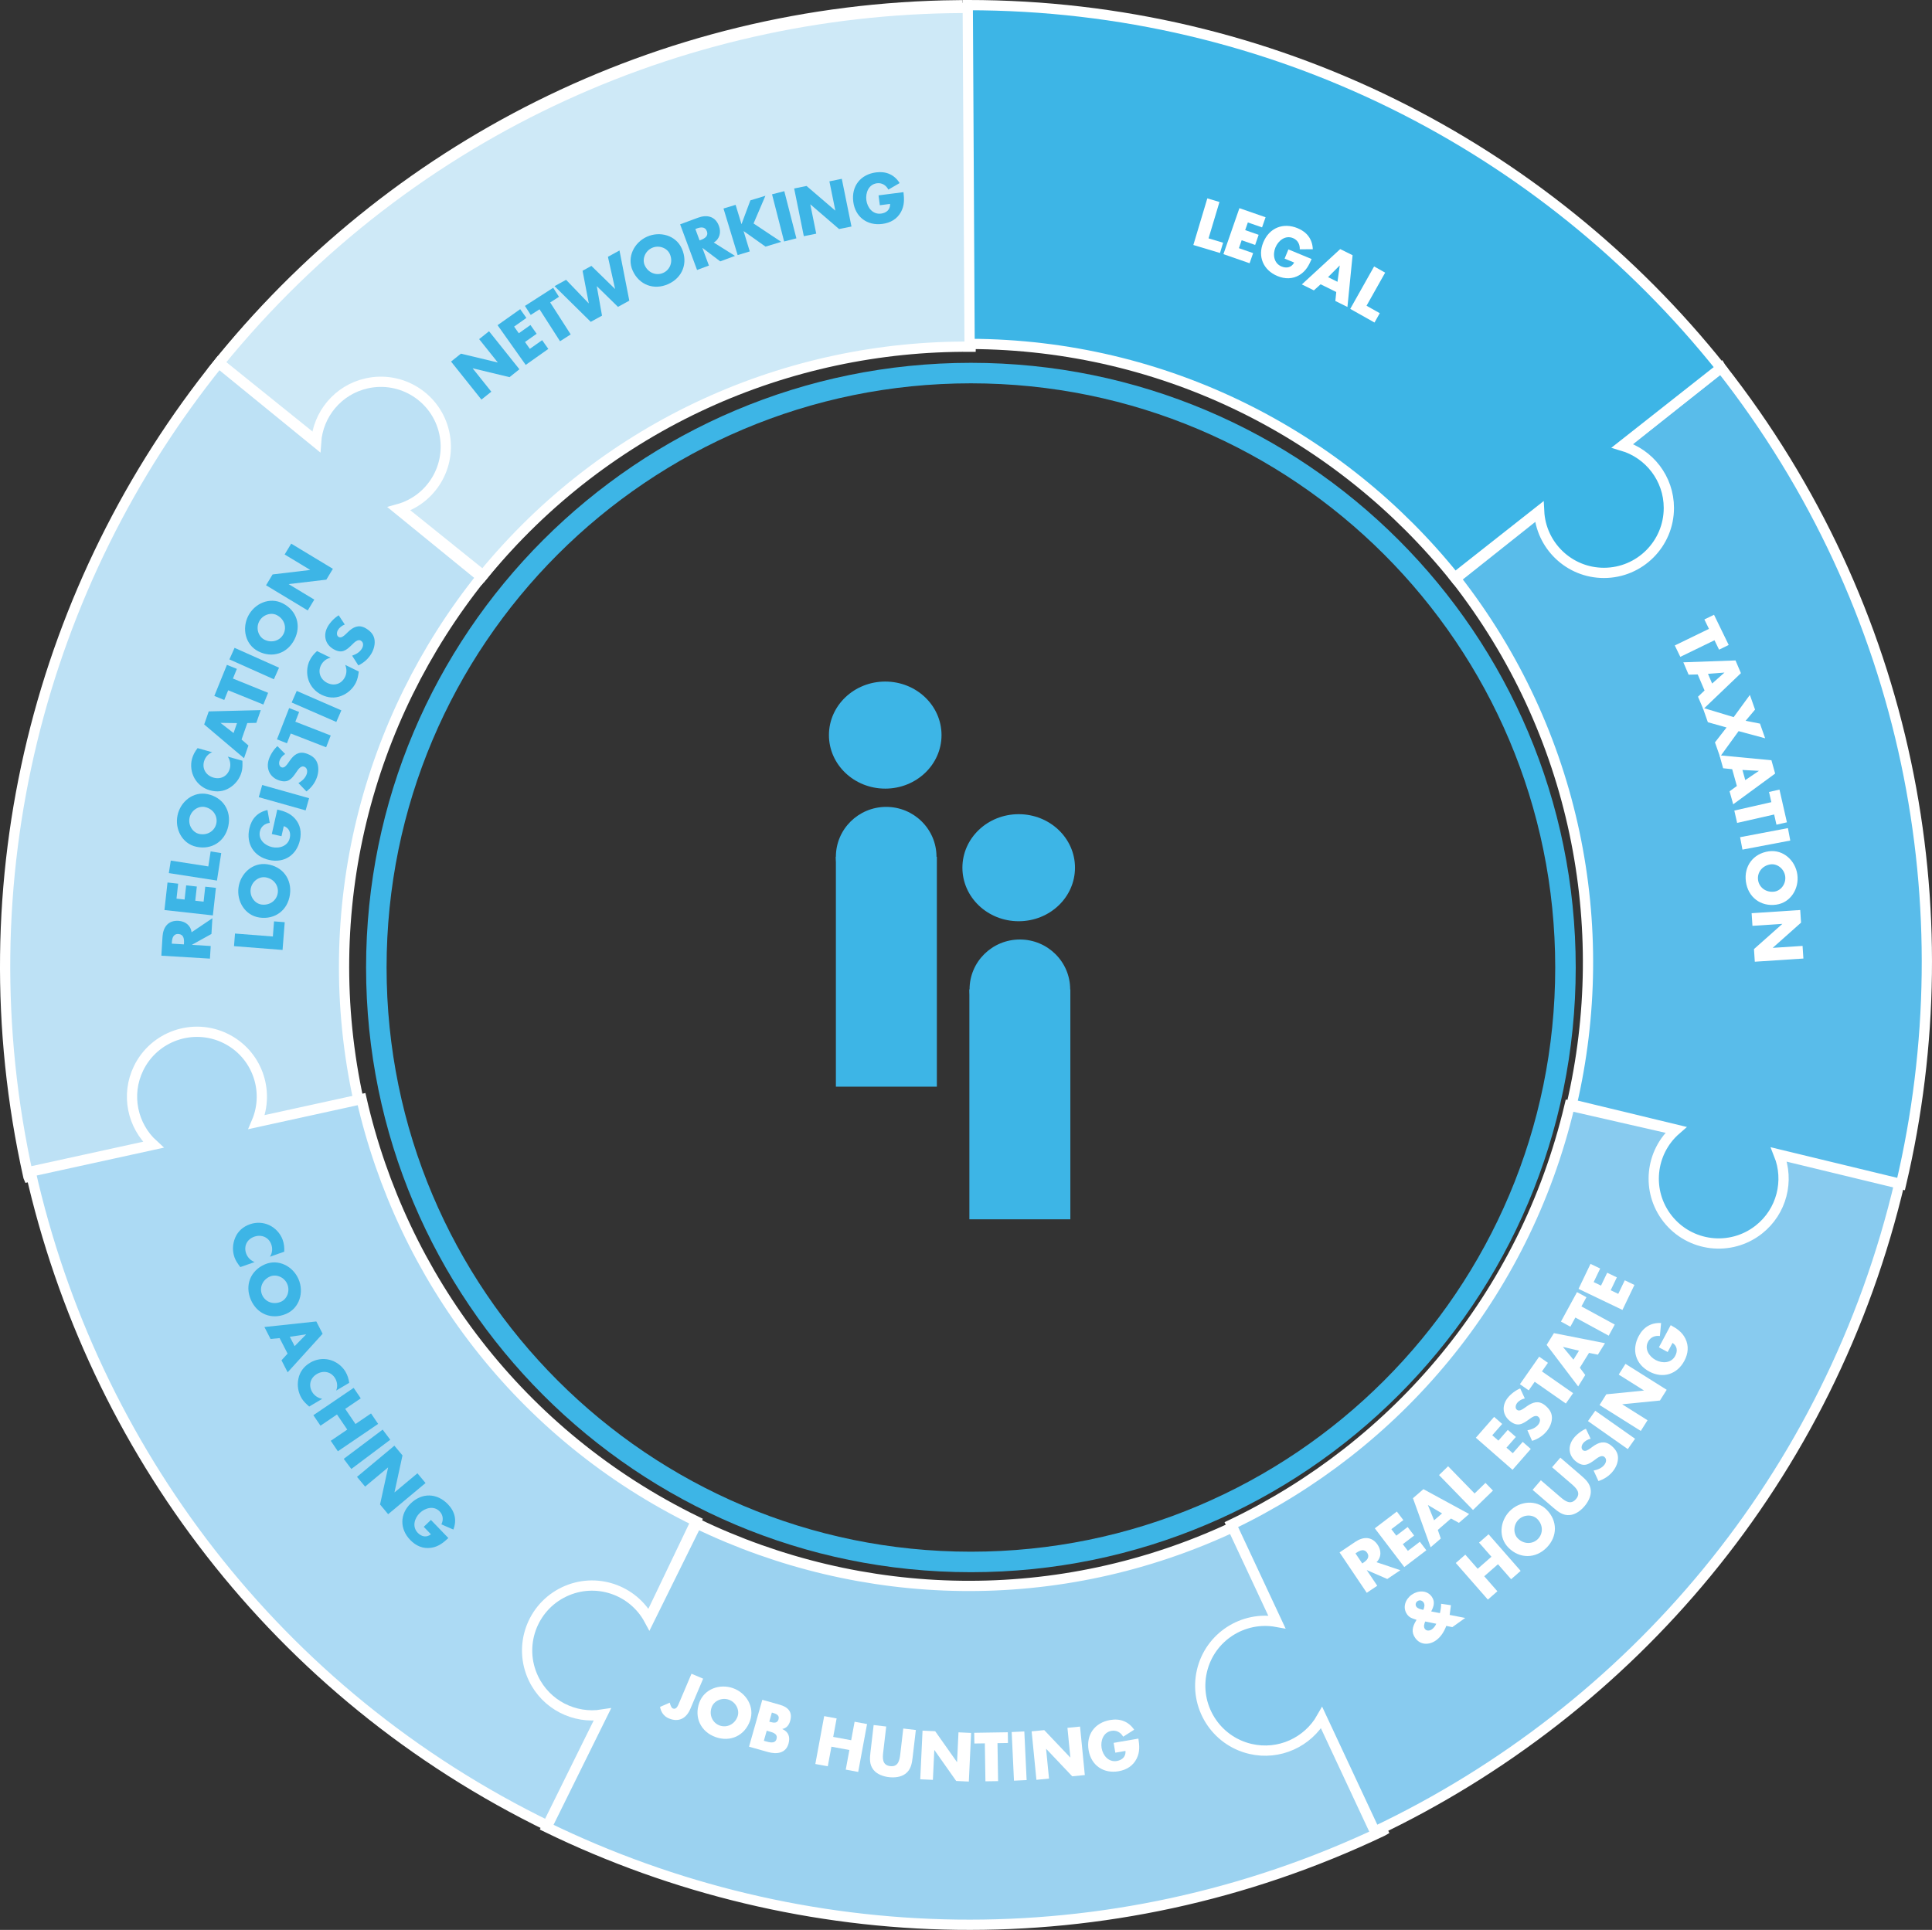 <?xml version="1.0" encoding="UTF-8" standalone="no"?>
<!-- Created with Inkscape (http://www.inkscape.org/) -->

<svg
   xmlns:dc="http://purl.org/dc/elements/1.1/"
   xmlns:cc="http://creativecommons.org/ns#"
   xmlns:rdf="http://www.w3.org/1999/02/22-rdf-syntax-ns#"
   xmlns:svg="http://www.w3.org/2000/svg"
   xmlns="http://www.w3.org/2000/svg"
   xmlns:sodipodi="http://sodipodi.sourceforge.net/DTD/sodipodi-0.dtd"
   xmlns:inkscape="http://www.inkscape.org/namespaces/inkscape"
   id="svg2"
   version="1.1"
   inkscape:version="0.91 r13725"
   xml:space="preserve"
   width="471.162"
   height="470.76"
   viewBox="0 0 471.162 470.76"
   sodipodi:docname="services.svg"><rect x="0" y="0" width="471.162" height="470.76" fill="#333333" stroke="none"/><defs
     id="defs6"><clipPath
       clipPathUnits="userSpaceOnUse"
       id="clipPath18"><path
         d="m 0,612.288 858.897,0 L 858.897,0 0,0 0,612.288 Z"
         id="path20"
         inkscape:connector-curvature="0" /></clipPath></defs><sodipodi:namedview
     pagecolor="#ffffff"
     bordercolor="#666666"
     borderopacity="1"
     objecttolerance="10"
     gridtolerance="10"
     guidetolerance="10"
     inkscape:pageopacity="0"
     inkscape:pageshadow="2"
     inkscape:window-width="2560"
     inkscape:window-height="1314"
     id="namedview4"
     showgrid="false"
     fit-margin-top="0"
     fit-margin-left="0"
     fit-margin-right="0"
     fit-margin-bottom="0"
     inkscape:zoom="0.87215012"
     inkscape:cx="-209.39402"
     inkscape:cy="280.9244"
     inkscape:window-x="0"
     inkscape:window-y="60"
     inkscape:window-maximized="1"
     inkscape:current-layer="g10" /><g
     id="g10"
     inkscape:groupmode="layer"
     inkscape:label="moviinn_services02"
     transform="matrix(1.25,0,0,-1.25,-313.854,628.235)"><path
       d="m 433.863,290.531 -19.7,0 0,44.863 19.7,0 0,-44.863 z"
       style="fill:#3db5e6;fill-opacity:1;fill-rule:nonzero;stroke:none"
       id="path12"
       inkscape:connector-curvature="0" /><g
       id="g14"><g
         id="g16"
         clip-path="url(#clipPath18)"><g
           id="g22"
           transform="translate(434.773,359.139)"><path
             d="m 0,0 c 0,-5.768 -4.913,-10.446 -10.979,-10.446 -6.067,0 -10.986,4.678 -10.986,10.446 0,5.771 4.919,10.447 10.986,10.447 C -4.913,10.447 0,5.771 0,0"
             style="fill:#3db5e6;fill-opacity:1;fill-rule:nonzero;stroke:none"
             id="path24"
             inkscape:connector-curvature="0" /></g><g
           id="g26"
           transform="translate(433.792,335.394)"><path
             d="m 0,0 c 0,-5.371 -4.398,-9.729 -9.812,-9.729 -5.423,0 -9.817,4.358 -9.817,9.729 0,5.375 4.394,9.734 9.817,9.734 C -4.398,9.734 0,5.375 0,0"
             style="fill:#3db5e6;fill-opacity:1;fill-rule:nonzero;stroke:none"
             id="path28"
             inkscape:connector-curvature="0" /></g><path
           d="m 459.907,264.648 -19.7,0 0,44.865 19.7,0 0,-44.865 z"
           style="fill:#3db5e6;fill-opacity:1;fill-rule:nonzero;stroke:none"
           id="path30"
           inkscape:connector-curvature="0" /><g
           id="g32"
           transform="translate(460.812,333.264)"><path
             d="m 0,0 c 0,-5.773 -4.913,-10.449 -10.985,-10.449 -6.067,0 -10.98,4.676 -10.98,10.449 0,5.772 4.913,10.441 10.98,10.441 C -4.913,10.441 0,5.772 0,0"
             style="fill:#3db5e6;fill-opacity:1;fill-rule:nonzero;stroke:none"
             id="path34"
             inkscape:connector-curvature="0" /></g><g
           id="g36"
           transform="translate(459.872,309.518)"><path
             d="m 0,0 c 0,-5.373 -4.396,-9.73 -9.812,-9.73 -5.424,0 -9.817,4.357 -9.817,9.73 0,5.381 4.393,9.732 9.817,9.732 C -4.396,9.732 0,5.381 0,0"
             style="fill:#3db5e6;fill-opacity:1;fill-rule:nonzero;stroke:none"
             id="path38"
             inkscape:connector-curvature="0" /></g><g
           id="g40"
           transform="translate(324.504,313.785)"><path
             d="M 0,0 C 0,64.064 51.936,116 116,116 180.064,116 232,64.064 232,0 232,-64.066 180.064,-116.002 116,-116.002 51.936,-116.002 0,-64.066 0,0 Z"
             style="fill:none;stroke:#3db5e6;stroke-width:4;stroke-linecap:butt;stroke-linejoin:miter;stroke-miterlimit:10;stroke-dasharray:none;stroke-opacity:1"
             id="path42"
             inkscape:connector-curvature="0" /></g><g
           id="g44"
           transform="translate(344.899,389.852)"><path
             d="m 0,0 c 21.99,27.412 55.594,45.101 93.351,45.605 l -0.36,66.106 C 34.317,111.092 -17.902,83.581 -51.932,40.911 L 0,0 Z"
             style="fill:#3db5e6;fill-opacity:1;fill-rule:nonzero;stroke:none"
             id="path46"
             inkscape:connector-curvature="0" /></g><g
           id="g48"
           transform="translate(344.899,389.852)"><path
             d="m 0,0 c 21.99,27.412 55.594,45.101 93.351,45.605 l -0.36,66.106 C 34.317,111.092 -17.902,83.581 -51.932,40.911 L 0,0 Z"
             style="fill:none;stroke:#ffffff;stroke-width:2;stroke-linecap:butt;stroke-linejoin:miter;stroke-miterlimit:10;stroke-dasharray:none;stroke-opacity:1"
             id="path50"
             inkscape:connector-curvature="0" /></g><g
           id="g52"
           transform="translate(441.114,476.521)"><path
             d="m 0,0 0.392,24.511 c -55.195,0.546 -110.113,-23.115 -147.663,-69.247 -0.008,-0.004 -0.01,-0.009 -0.014,-0.018 l 51.498,-41.459 c 24.251,29.627 59.584,44.87 95.13,44.623 l 0.332,20.947 c 5.407,-3.977 13.032,-3.065 17.316,2.201 4.421,5.425 3.601,13.407 -1.824,17.825 C 10.702,3.013 4.518,3.1 0,0"
             style="fill:#cee9f7;fill-opacity:1;fill-rule:nonzero;stroke:none"
             id="path54"
             inkscape:connector-curvature="0" /></g><g
           id="g56"
           transform="translate(441.114,476.521)"><path
             d="m 0,0 0.392,24.511 c -55.195,0.546 -110.113,-23.115 -147.663,-69.247 -0.008,-0.004 -0.01,-0.009 -0.014,-0.018 l 51.498,-41.459 c 24.251,29.627 59.584,44.87 95.13,44.623 l 0.332,20.947 c 5.407,-3.977 13.032,-3.065 17.316,2.201 4.421,5.425 3.601,13.407 -1.824,17.825 C 10.702,3.013 4.518,3.1 0,0 Z"
             style="fill:none;stroke:#ffffff;stroke-width:2;stroke-linecap:butt;stroke-linejoin:miter;stroke-miterlimit:10;stroke-dasharray:none;stroke-opacity:1"
             id="path58"
             inkscape:connector-curvature="0" /></g><g
           id="g60"
           transform="translate(312.746,416.259)"><path
             d="m 0,0 -18.998,15.491 c -34.621,-42.989 -50.07,-100.756 -37.122,-158.813 -0.001,-0.007 10e-4,-0.012 0.005,-0.02 l 64.449,14.74 c -8.232,37.392 1.691,74.57 23.907,102.321 l -16.237,13.237 c 6.471,1.78 10.479,8.332 9,14.956 C 23.482,8.743 16.711,13.045 9.881,11.521 4.266,10.267 0.365,5.467 0,0"
             style="fill:#bde1f5;fill-opacity:1;fill-rule:nonzero;stroke:none"
             id="path62"
             inkscape:connector-curvature="0" /></g><g
           id="g64"
           transform="translate(312.746,416.259)"><path
             d="m 0,0 -18.998,15.491 c -34.621,-42.989 -50.07,-100.756 -37.122,-158.813 -0.001,-0.007 10e-4,-0.012 0.005,-0.02 l 64.449,14.74 c -8.232,37.392 1.691,74.57 23.907,102.321 l -16.237,13.237 c 6.471,1.78 10.479,8.332 9,14.956 C 23.482,8.743 16.711,13.045 9.881,11.521 4.266,10.267 0.365,5.467 0,0 Z"
             style="fill:none;stroke:#ffffff;stroke-width:2;stroke-linecap:butt;stroke-linejoin:miter;stroke-miterlimit:10;stroke-dasharray:none;stroke-opacity:1"
             id="path66"
             inkscape:connector-curvature="0" /></g><g
           id="g68"
           transform="translate(280.987,279.199)"><path
             d="m 0,0 -23.947,-5.243 c 12.133,-53.844 47.761,-101.871 101.277,-127.837 0.006,-0.005 0.013,-0.008 0.019,-0.011 l 28.539,59.638 c -34.4,16.808 -57.339,47.7 -65.254,82.356 L 20.169,4.419 C 22.798,10.596 20.158,17.81 14.055,20.771 7.76,23.826 0.178,21.199 -2.876,14.902 -5.388,9.725 -4.051,3.685 0,0"
             style="fill:#acdaf4;fill-opacity:1;fill-rule:nonzero;stroke:none"
             id="path70"
             inkscape:connector-curvature="0" /></g><g
           id="g72"
           transform="translate(280.987,279.199)"><path
             d="m 0,0 -23.947,-5.243 c 12.133,-53.844 47.761,-101.871 101.277,-127.837 0.006,-0.005 0.013,-0.008 0.019,-0.011 l 28.539,59.638 c -34.4,16.808 -57.339,47.7 -65.254,82.356 L 20.169,4.419 C 22.798,10.596 20.158,17.81 14.055,20.771 7.76,23.826 0.178,21.199 -2.876,14.902 -5.388,9.725 -4.051,3.685 0,0 Z"
             style="fill:none;stroke:#ffffff;stroke-width:2;stroke-linecap:butt;stroke-linejoin:miter;stroke-miterlimit:10;stroke-dasharray:none;stroke-opacity:1"
             id="path74"
             inkscape:connector-curvature="0" /></g><g
           id="g76"
           transform="translate(368.593,167.997)"><path
             d="m 0,0 -10.861,-21.976 c 49.63,-24.156 109.387,-26.328 163.092,-0.752 0.007,0.001 0.012,0.005 0.019,0.009 L 123.501,36.816 C 88.889,20.449 50.434,21.828 18.426,37.293 L 9.146,18.512 C 5.966,24.422 -1.315,26.866 -7.442,23.947 -13.761,20.94 -16.444,13.379 -13.435,7.062 -10.959,1.867 -5.409,-0.863 0,0"
             style="fill:#9bd2f0;fill-opacity:1;fill-rule:nonzero;stroke:none"
             id="path78"
             inkscape:connector-curvature="0" /></g><g
           id="g80"
           transform="translate(368.593,167.997)"><path
             d="m 0,0 -10.861,-21.976 c 49.63,-24.156 109.387,-26.328 163.092,-0.752 0.007,0.001 0.012,0.005 0.019,0.009 L 123.501,36.816 C 88.889,20.449 50.434,21.828 18.426,37.293 L 9.146,18.512 C 5.966,24.422 -1.315,26.866 -7.442,23.947 -13.761,20.94 -16.444,13.379 -13.435,7.062 -10.959,1.867 -5.409,-0.863 0,0 Z"
             style="fill:none;stroke:#ffffff;stroke-width:2;stroke-linecap:butt;stroke-linejoin:miter;stroke-miterlimit:10;stroke-dasharray:none;stroke-opacity:1"
             id="path82"
             inkscape:connector-curvature="0" /></g><g
           id="g84"
           transform="translate(508.934,167.381)"><path
             d="m 0,0 10.38,-22.208 c 49.859,23.675 88.877,68.991 102.441,126.907 0.004,0.006 0.004,0.013 0.006,0.02 L 48.375,119.447 C 39.541,82.194 14.448,53.022 -17.62,37.683 L -8.745,18.705 C -15.349,19.911 -21.806,15.751 -23.353,9.144 -24.948,2.331 -20.72,-4.487 -13.905,-6.081 -8.302,-7.394 -2.704,-4.762 0,0"
             style="fill:#88cbef;fill-opacity:1;fill-rule:nonzero;stroke:none"
             id="path86"
             inkscape:connector-curvature="0" /></g><g
           id="g88"
           transform="translate(508.934,167.381)"><path
             d="m 0,0 10.38,-22.208 c 49.859,23.675 88.877,68.991 102.441,126.907 0.004,0.006 0.004,0.013 0.006,0.02 L 48.375,119.447 C 39.541,82.194 14.448,53.022 -17.62,37.683 L -8.745,18.705 C -15.349,19.911 -21.806,15.751 -23.353,9.144 -24.948,2.331 -20.72,-4.487 -13.905,-6.081 -8.302,-7.394 -2.704,-4.762 0,0 Z"
             style="fill:none;stroke:#ffffff;stroke-width:2;stroke-linecap:butt;stroke-linejoin:miter;stroke-miterlimit:10;stroke-dasharray:none;stroke-opacity:1"
             id="path90"
             inkscape:connector-curvature="0" /></g><g
           id="g92"
           transform="translate(598.153,277.292)"><path
             d="m 0,0 23.826,-5.762 c 12.653,53.725 1.633,112.499 -35.126,159.267 -0.003,0.006 -0.008,0.01 -0.012,0.016 L -63.07,112.385 C -39.493,82.219 -32.384,44.401 -40.433,9.777 L -20.07,4.854 c -5.067,-4.403 -5.85,-12.043 -1.657,-17.378 4.325,-5.502 12.29,-6.457 17.791,-2.133 C 0.589,-11.1 2.031,-5.086 0,0"
             style="fill:#59bcea;fill-opacity:1;fill-rule:nonzero;stroke:none"
             id="path94"
             inkscape:connector-curvature="0" /></g><g
           id="g96"
           transform="translate(598.153,277.292)"><path
             d="m 0,0 23.826,-5.762 c 12.653,53.725 1.633,112.499 -35.126,159.267 -0.003,0.006 -0.008,0.01 -0.012,0.016 L -63.07,112.385 C -39.493,82.219 -32.384,44.401 -40.433,9.777 L -20.07,4.854 c -5.067,-4.403 -5.85,-12.043 -1.657,-17.378 4.325,-5.502 12.29,-6.457 17.791,-2.133 C 0.589,-11.1 2.031,-5.086 0,0 Z"
             style="fill:none;stroke:#ffffff;stroke-width:2;stroke-linecap:butt;stroke-linejoin:miter;stroke-miterlimit:10;stroke-dasharray:none;stroke-opacity:1"
             id="path98"
             inkscape:connector-curvature="0" /></g><g
           id="g100"
           transform="translate(567.581,415.613)"><path
             d="m 0,0 19.254,15.173 c -34.421,43.146 -87.44,70.802 -146.924,70.802 l -0.02,0 0.358,-66.114 c 38.287,-0.104 72.413,-17.884 94.661,-45.607 l 16.453,12.966 c 0.331,-6.703 5.855,-12.041 12.64,-12.041 6.998,0 12.671,5.673 12.671,12.671 C 9.093,-6.396 5.254,-1.545 0,0"
             style="fill:#3db5e6;fill-opacity:1;fill-rule:nonzero;stroke:none"
             id="path102"
             inkscape:connector-curvature="0" /></g><g
           id="g104"
           transform="translate(567.581,415.613)"><path
             d="m 0,0 19.254,15.173 c -34.421,43.146 -87.44,70.802 -146.924,70.802 l -0.02,0 0.358,-66.114 c 38.287,-0.104 72.413,-17.884 94.661,-45.607 l 16.453,12.966 c 0.331,-6.703 5.855,-12.041 12.64,-12.041 6.998,0 12.671,5.673 12.671,12.671 C 9.093,-6.396 5.254,-1.545 0,0 Z"
             style="fill:none;stroke:#ffffff;stroke-width:2;stroke-linecap:butt;stroke-linejoin:miter;stroke-miterlimit:10;stroke-dasharray:none;stroke-opacity:1"
             id="path106"
             inkscape:connector-curvature="0" /></g><g
           id="g108"
           transform="translate(286.962,318.299)"><path
             d="M 0,0 0.015,0.238 C 0.063,1.043 -0.032,1.957 -1.063,2.021 -2.095,2.083 -2.301,1.187 -2.35,0.382 L -2.363,0.143 0,0 Z M 5.56,5.102 5.373,2.033 1.586,-0.071 1.584,-0.097 5.23,-0.318 5.081,-2.782 l -9.48,0.575 0.223,3.684 c 0.114,1.874 1.093,3.24 3.117,3.117 C 0.249,4.515 1.336,3.717 1.493,2.357 L 5.56,5.102 Z"
             style="fill:#3db5e6;fill-opacity:1;fill-rule:nonzero;stroke:none"
             id="path110"
             inkscape:connector-curvature="0" /></g><g
           id="g112"
           transform="translate(285.519,327.223)"><path
             d="M 0,0 1.578,-0.175 1.885,2.594 3.965,2.363 3.658,-0.405 5.286,-0.586 5.61,2.333 7.689,2.103 7.094,-3.271 -2.352,-2.225 -1.756,3.149 0.323,2.919 0,0 Z"
             style="fill:#3db5e6;fill-opacity:1;fill-rule:nonzero;stroke:none"
             id="path114"
             inkscape:connector-curvature="0" /></g><g
           id="g116"
           transform="translate(291.723,333.511)"><path
             d="M 0,0 0.456,2.927 2.522,2.604 1.687,-2.762 -7.701,-1.301 -7.321,1.14 0,0 Z"
             style="fill:#3db5e6;fill-opacity:1;fill-rule:nonzero;stroke:none"
             id="path118"
             inkscape:connector-curvature="0" /></g><g
           id="g120"
           transform="translate(289.953,339.852)"><path
             d="M 0,0 C 1.601,-0.343 3.024,0.589 3.333,2.029 3.642,3.47 2.726,4.903 1.125,5.246 -0.156,5.521 -1.579,4.589 -1.888,3.148 -2.197,1.708 -1.28,0.275 0,0 M 1.65,7.761 C 4.655,7.116 6.312,4.508 5.673,1.527 5.034,-1.452 2.454,-3.153 -0.551,-2.509 c -2.807,0.602 -4.25,3.487 -3.677,6.159 0.573,2.672 3.071,4.712 5.878,4.111"
             style="fill:#3db5e6;fill-opacity:1;fill-rule:nonzero;stroke:none"
             id="path122"
             inkscape:connector-curvature="0" /></g><g
           id="g124"
           transform="translate(292.482,355.795)"><path
             d="m 0,0 c -0.792,-0.301 -1.365,-0.99 -1.595,-1.803 -0.41,-1.456 0.429,-2.753 1.849,-3.152 1.443,-0.407 2.767,0.294 3.184,1.773 0.218,0.777 0.061,1.66 -0.393,2.324 L 5.896,-1.661 C 5.916,-2.519 5.937,-3.14 5.729,-3.88 5.37,-5.153 4.543,-6.229 3.415,-6.933 2.222,-7.684 0.903,-7.81 -0.456,-7.427 c -1.249,0.352 -2.316,1.163 -2.969,2.29 -0.669,1.158 -0.861,2.613 -0.499,3.899 0.216,0.763 0.584,1.42 1.073,2.041 L 0,0 Z"
             style="fill:#3db5e6;fill-opacity:1;fill-rule:nonzero;stroke:none"
             id="path126"
             inkscape:connector-curvature="0" /></g><g
           id="g128"
           transform="translate(294.137,361.522)"><path
             d="M 0,0 -0.009,-0.023 2.512,-1.984 3.188,-0.044 0,0 Z M 4.072,-3.249 5.416,-4.412 4.553,-6.888 -3.218,-0.307 -2.329,2.24 7.823,2.491 6.956,0.004 5.193,-0.036 4.072,-3.249 Z"
             style="fill:#3db5e6;fill-opacity:1;fill-rule:nonzero;stroke:none"
             id="path130"
             inkscape:connector-curvature="0" /></g><g
           id="g132"
           transform="translate(303.392,367.389)"><path
             d="m 0,0 -0.927,-2.288 -6.864,2.781 -0.766,-1.89 -1.938,0.785 2.46,6.07 L -6.098,4.672 -6.863,2.781 0,0 Z"
             style="fill:#3db5e6;fill-opacity:1;fill-rule:nonzero;stroke:none"
             id="path134"
             inkscape:connector-curvature="0" /></g><g
           id="g136"
           transform="translate(305.523,372.287)"><path
             d="M 0,0 -1.008,-2.255 -9.683,1.622 -8.675,3.877 0,0 Z"
             style="fill:#3db5e6;fill-opacity:1;fill-rule:nonzero;stroke:none"
             id="path138"
             inkscape:connector-curvature="0" /></g><g
           id="g140"
           transform="translate(302.656,377.769)"><path
             d="M 0,0 C 1.46,-0.742 3.075,-0.206 3.742,1.108 4.41,2.422 3.891,4.042 2.432,4.784 1.264,5.378 -0.352,4.842 -1.02,3.527 -1.687,2.214 -1.168,0.594 0,0 M 3.584,7.081 C 6.324,5.688 7.257,2.741 5.876,0.023 4.495,-2.694 1.564,-3.678 -1.176,-2.285 c -2.56,1.301 -3.216,4.46 -1.977,6.897 1.238,2.437 4.176,3.77 6.737,2.469"
             style="fill:#3db5e6;fill-opacity:1;fill-rule:nonzero;stroke:none"
             id="path142"
             inkscape:connector-curvature="0" /></g><g
           id="g144"
           transform="translate(302.989,388.376)"><path
             d="M 0,0 1.276,2.114 8.589,2.983 8.603,3.005 3.629,6.009 4.906,8.123 13.04,3.21 11.763,1.096 4.439,0.233 4.427,0.212 9.411,-2.799 8.134,-4.913 0,0 Z"
             style="fill:#3db5e6;fill-opacity:1;fill-rule:nonzero;stroke:none"
             id="path146"
             inkscape:connector-curvature="0" /></g><g
           id="g148"
           transform="translate(339.082,432.032)"><path
             d="M 0,0 1.929,1.54 9.085,-0.176 9.104,-0.16 5.481,4.377 7.41,5.917 13.336,-1.504 11.407,-3.044 4.243,-1.318 4.224,-1.334 7.854,-5.881 5.925,-7.421 0,0 Z"
             style="fill:#3db5e6;fill-opacity:1;fill-rule:nonzero;stroke:none"
             id="path150"
             inkscape:connector-curvature="0" /></g><g
           id="g152"
           transform="translate(351.384,438.851)"><path
             d="M 0,0 0.917,-1.296 3.189,0.312 4.397,-1.395 2.125,-3.003 3.071,-4.34 5.468,-2.644 6.676,-4.352 2.264,-7.474 -3.225,0.281 1.187,3.403 2.396,1.696 0,0 Z"
             style="fill:#3db5e6;fill-opacity:1;fill-rule:nonzero;stroke:none"
             id="path154"
             inkscape:connector-curvature="0" /></g><g
           id="g156"
           transform="translate(362.425,437.33)"><path
             d="M 0,0 -2.079,-1.334 -6.08,4.901 -7.798,3.799 -8.928,5.56 -3.413,9.099 -2.284,7.338 -4.002,6.235 0,0 Z"
             style="fill:#3db5e6;fill-opacity:1;fill-rule:nonzero;stroke:none"
             id="path158"
             inkscape:connector-curvature="0" /></g><g
           id="g160"
           transform="translate(365.931,443.399)"><path
             d="M 0,0 0.021,0.013 -1.19,6.353 0.533,7.3 5.126,2.818 5.147,2.83 3.759,9.073 6.013,10.312 7.929,0.519 5.72,-0.696 1.607,3.33 1.585,3.317 2.604,-2.409 0.406,-3.617 -6.659,3.346 -4.405,4.585 0,0 Z"
             style="fill:#3db5e6;fill-opacity:1;fill-rule:nonzero;stroke:none"
             id="path162"
             inkscape:connector-curvature="0" /></g><g
           id="g164"
           transform="translate(376.863,450.828)"><path
             d="M 0,0 C 0.669,-1.496 2.262,-2.096 3.607,-1.493 4.954,-0.892 5.569,0.694 4.901,2.19 4.366,3.387 2.773,3.986 1.428,3.385 0.081,2.783 -0.535,1.196 0,0 M 7.243,3.251 C 8.498,0.443 7.369,-2.436 4.585,-3.68 1.801,-4.924 -1.098,-3.845 -2.353,-1.038 -3.524,1.586 -2.046,4.455 0.45,5.57 2.947,6.687 6.07,5.874 7.243,3.251"
             style="fill:#3db5e6;fill-opacity:1;fill-rule:nonzero;stroke:none"
             id="path166"
             inkscape:connector-curvature="0" /></g><g
           id="g168"
           transform="translate(387.57,455.677)"><path
             d="M 0,0 0.225,0.083 C 0.98,0.363 1.778,0.82 1.419,1.789 1.06,2.758 0.157,2.584 -0.599,2.304 L -0.823,2.221 0,0 Z M 6.912,-3.025 4.03,-4.094 0.575,-1.479 0.552,-1.488 1.821,-4.913 -0.493,-5.771 -3.795,3.134 -0.335,4.417 C 1.425,5.069 3.07,4.726 3.775,2.824 4.231,1.596 3.94,0.278 2.76,-0.414 l 4.152,-2.611 z"
             style="fill:#3db5e6;fill-opacity:1;fill-rule:nonzero;stroke:none"
             id="path170"
             inkscape:connector-curvature="0" /></g><g
           id="g172"
           transform="translate(397.481,463.49)"><path
             d="M 0,0 2.93,0.891 0.62,-4.512 6.016,-8.1 2.954,-9.03 l -4.247,3.015 -0.024,-0.007 1.197,-3.942 -2.362,-0.718 -2.762,9.089 2.363,0.718 1.139,-3.749 0.024,0.008 L 0,0 Z"
             style="fill:#3db5e6;fill-opacity:1;fill-rule:nonzero;stroke:none"
             id="path174"
             inkscape:connector-curvature="0" /></g><g
           id="g176"
           transform="translate(406.457,456.078)"><path
             d="M 0,0 -2.393,-0.613 -4.751,8.591 -2.358,9.204 0,0 Z"
             style="fill:#3db5e6;fill-opacity:1;fill-rule:nonzero;stroke:none"
             id="path178"
             inkscape:connector-curvature="0" /></g><g
           id="g180"
           transform="translate(406.022,465.806)"><path
             d="M 0,0 2.419,0.49 8.005,-4.302 8.029,-4.297 6.876,1.394 9.295,1.885 11.182,-7.423 8.763,-7.914 3.175,-3.109 3.15,-3.114 4.307,-8.817 1.887,-9.308 0,0 Z"
             style="fill:#3db5e6;fill-opacity:1;fill-rule:nonzero;stroke:none"
             id="path182"
             inkscape:connector-curvature="0" /></g><g
           id="g184"
           transform="translate(427.351,465.092)"><path
             d="m 0,0 c 0.153,-1.378 0.205,-2.565 -0.48,-3.849 -0.758,-1.407 -2.073,-2.148 -3.648,-2.352 -2.961,-0.384 -5.284,1.361 -5.667,4.323 -0.396,3.063 1.418,5.343 4.454,5.735 1.938,0.251 3.551,-0.429 4.591,-2.086 L -2.948,0.495 c -0.454,0.857 -1.244,1.364 -2.232,1.236 -1.612,-0.209 -2.25,-1.854 -2.064,-3.292 0.189,-1.461 1.257,-2.835 2.869,-2.626 1.062,0.137 1.803,0.791 1.763,1.892 l -2,-0.259 -0.249,1.925 L 0,0 Z"
             style="fill:#3db5e6;fill-opacity:1;fill-rule:nonzero;stroke:none"
             id="path186"
             inkscape:connector-curvature="0" /></g><g
           id="g188"
           transform="translate(486.87,456.073)"><path
             d="M 0,0 2.837,-0.85 2.236,-2.854 -2.966,-1.295 -0.239,7.806 2.127,7.097 0,0 Z"
             style="fill:#ffffff;fill-opacity:1;fill-rule:nonzero;stroke:none"
             id="path190"
             inkscape:connector-curvature="0" /></g><g
           id="g192"
           transform="translate(494.536,459.179)"><path
             d="M 0,0 -0.521,-1.499 2.108,-2.413 1.423,-4.389 -1.208,-3.475 -1.745,-5.022 1.027,-5.985 0.341,-7.962 -4.765,-6.187 -1.646,2.786 3.459,1.013 2.772,-0.963 0,0 Z"
             style="fill:#ffffff;fill-opacity:1;fill-rule:nonzero;stroke:none"
             id="path194"
             inkscape:connector-curvature="0" /></g><g
           id="g196"
           transform="translate(506.978,452.041)"><path
             d="m 0,0 c -0.554,-1.271 -1.101,-2.327 -2.333,-3.098 -1.358,-0.842 -2.868,-0.831 -4.335,-0.223 -2.759,1.142 -3.904,3.812 -2.761,6.571 1.181,2.853 3.89,3.927 6.719,2.755 C -0.905,5.258 0.154,3.864 0.231,1.909 L -2.311,1.898 C -2.277,2.866 -2.71,3.7 -3.629,4.081 -5.131,4.703 -6.504,3.594 -7.059,2.255 -7.623,0.893 -7.382,-0.83 -5.88,-1.452 c 0.989,-0.409 1.959,-0.211 2.471,0.764 L -5.271,0.083 -4.529,1.876 0,0 Z"
             style="fill:#ffffff;fill-opacity:1;fill-rule:nonzero;stroke:none"
             id="path198"
             inkscape:connector-curvature="0" /></g><g
           id="g200"
           transform="translate(512.461,450.752)"><path
             d="M 0,0 -0.023,0.011 -2.278,-2.247 -0.437,-3.157 0,0 Z m -3.726,-3.639 -1.318,-1.189 -2.349,1.162 7.486,6.895 2.416,-1.196 -1.004,-10.099 -2.36,1.167 0.178,1.753 -3.049,1.507 z"
             style="fill:#ffffff;fill-opacity:1;fill-rule:nonzero;stroke:none"
             id="path202"
             inkscape:connector-curvature="0" /></g><g
           id="g204"
           transform="translate(517.691,442.924)"><path
             d="M 0,0 2.582,-1.452 1.557,-3.275 -3.179,-0.612 1.48,7.672 3.634,6.46 0,0 Z"
             style="fill:#ffffff;fill-opacity:1;fill-rule:nonzero;stroke:none"
             id="path206"
             inkscape:connector-curvature="0" /></g><g
           id="g208"
           transform="translate(578.91,374.407)"><path
             d="M 0,0 -1.079,2.223 5.587,5.461 4.694,7.298 6.576,8.212 9.44,2.317 7.559,1.402 6.666,3.239 0,0 Z"
             style="fill:#ffffff;fill-opacity:1;fill-rule:nonzero;stroke:none"
             id="path210"
             inkscape:connector-curvature="0" /></g><g
           id="g212"
           transform="translate(587.502,371.315)"><path
             d="M 0,0 -0.01,0.022 -3.193,-0.225 -2.388,-2.114 0,0 Z m -5.199,-0.34 -1.777,-0.045 -1.028,2.412 10.178,0.366 1.057,-2.482 -7.339,-7.021 -1.034,2.423 1.277,1.216 -1.334,3.131 z"
             style="fill:#ffffff;fill-opacity:1;fill-rule:nonzero;stroke:none"
             id="path214"
             inkscape:connector-curvature="0" /></g><g
           id="g216"
           transform="translate(592.482,366.978)"><path
             d="m 0,0 1.007,-2.864 -1.837,-2.183 2.799,-0.552 1.008,-2.864 -5.18,1.397 -3.624,-5.001 -0.987,2.805 2.263,2.907 -3.647,1.028 -0.99,2.816 6.023,-1.821 L 0,0 Z"
             style="fill:#ffffff;fill-opacity:1;fill-rule:nonzero;stroke:none"
             id="path218"
             inkscape:connector-curvature="0" /></g><g
           id="g220"
           transform="translate(594.223,352.141)"><path
             d="M 0,0 -0.007,0.024 -3.192,0.194 -2.641,-1.783 0,0 Z M -5.195,0.341 -6.96,0.528 -7.665,3.052 2.464,2.088 l 0.724,-2.596 -8.184,-6 -0.707,2.535 1.423,1.039 -0.915,3.275 z"
             style="fill:#ffffff;fill-opacity:1;fill-rule:nonzero;stroke:none"
             id="path222"
             inkscape:connector-curvature="0" /></g><g
           id="g224"
           transform="translate(589.993,342.002)"><path
             d="M 0,0 -0.548,2.407 6.675,4.049 6.223,6.039 8.262,6.502 9.714,0.115 7.675,-0.349 7.223,1.642 0,0 Z"
             style="fill:#ffffff;fill-opacity:1;fill-rule:nonzero;stroke:none"
             id="path226"
             inkscape:connector-curvature="0" /></g><g
           id="g228"
           transform="translate(591.032,336.789)"><path
             d="M 0,0 -0.461,2.426 8.87,4.197 9.33,1.772 0,0 Z"
             style="fill:#ffffff;fill-opacity:1;fill-rule:nonzero;stroke:none"
             id="path230"
             inkscape:connector-curvature="0" /></g><g
           id="g232"
           transform="translate(596.519,333.911)"><path
             d="m 0,0 c -1.623,-0.225 -2.644,-1.586 -2.441,-3.047 0.202,-1.46 1.552,-2.494 3.175,-2.27 1.298,0.179 2.319,1.541 2.117,3.002 C 2.649,-0.855 1.298,0.18 0,0 m 1.099,-7.862 c -3.046,-0.42 -5.495,1.467 -5.911,4.488 -0.418,3.02 1.427,5.501 4.472,5.922 C 2.507,2.941 4.849,0.721 5.223,-1.988 5.597,-4.696 3.944,-7.469 1.099,-7.862"
             style="fill:#ffffff;fill-opacity:1;fill-rule:nonzero;stroke:none"
             id="path234"
             inkscape:connector-curvature="0" /></g><g
           id="g236"
           transform="translate(602.302,325.003)"><path
             d="m 0,0 0.161,-2.464 -5.5,-4.893 0.001,-0.026 5.797,0.38 0.161,-2.465 -9.48,-0.621 -0.161,2.465 5.512,4.895 -10e-4,0.024 -5.809,-0.38 L -9.48,-0.621 0,0 Z"
             style="fill:#ffffff;fill-opacity:1;fill-rule:nonzero;stroke:none"
             id="path238"
             inkscape:connector-curvature="0" /></g><g
           id="g240"
           transform="translate(304.317,319.836)"><path
             d="M 0,0 0.23,2.953 2.316,2.79 1.893,-2.625 -7.579,-1.884 -7.386,0.578 0,0 Z"
             style="fill:#3db5e6;fill-opacity:1;fill-rule:nonzero;stroke:none"
             id="path242"
             inkscape:connector-curvature="0" /></g><g
           id="g244"
           transform="translate(302.091,326.075)"><path
             d="M 0,0 C 1.622,-0.23 2.976,0.798 3.185,2.257 3.393,3.716 2.379,5.081 0.758,5.312 -0.539,5.497 -1.895,4.47 -2.103,3.011 -2.311,1.552 -1.297,0.186 0,0 M 1.108,7.858 C 4.15,7.424 5.983,4.936 5.554,1.919 5.123,-1.1 2.667,-2.975 -0.375,-2.541 c -2.843,0.404 -4.481,3.184 -4.096,5.89 0.385,2.705 2.737,4.916 5.579,4.509"
             style="fill:#3db5e6;fill-opacity:1;fill-rule:nonzero;stroke:none"
             id="path246"
             inkscape:connector-curvature="0" /></g><g
           id="g248"
           transform="translate(305.184,344.612)"><path
             d="m 0,0 c 1.346,-0.327 2.479,-0.686 3.449,-1.769 1.063,-1.192 1.309,-2.68 0.961,-4.229 -0.653,-2.911 -3.087,-4.495 -5.999,-3.842 -3.011,0.677 -4.532,3.16 -3.861,6.147 0.428,1.904 1.619,3.185 3.531,3.595 l 0.445,-2.5 c -0.959,-0.133 -1.706,-0.701 -1.924,-1.673 -0.356,-1.584 0.97,-2.748 2.383,-3.064 1.438,-0.323 3.094,0.209 3.45,1.794 0.234,1.044 -0.127,1.965 -1.174,2.303 L 0.818,-5.204 -1.074,-4.779 0,0 Z"
             style="fill:#3db5e6;fill-opacity:1;fill-rule:nonzero;stroke:none"
             id="path250"
             inkscape:connector-curvature="0" /></g><g
           id="g252"
           transform="translate(311.384,346.823)"><path
             d="M 0,0 -0.67,-2.378 -9.817,0.199 -9.147,2.576 0,0 Z"
             style="fill:#3db5e6;fill-opacity:1;fill-rule:nonzero;stroke:none"
             id="path254"
             inkscape:connector-curvature="0" /></g><g
           id="g256"
           transform="translate(306.718,355.456)"><path
             d="m 0,0 c -0.502,-0.313 -0.922,-0.784 -1.111,-1.359 -0.142,-0.432 -0.079,-1.089 0.423,-1.255 0.527,-0.173 0.939,0.395 1.206,0.76 l 0.376,0.539 C 1.679,-0.182 2.632,0.58 4.092,0.1 4.99,-0.196 5.842,-0.715 6.216,-1.634 6.582,-2.537 6.523,-3.565 6.223,-4.477 5.849,-5.614 5.1,-6.602 4.149,-7.31 L 2.59,-5.683 c 0.706,0.418 1.353,0.975 1.618,1.777 0.181,0.551 0.099,1.228 -0.536,1.437 C 3.015,-2.252 2.483,-3.1 2.174,-3.556 1.271,-4.891 0.568,-5.734 -1.181,-5.158 c -1.832,0.602 -2.599,2.301 -2.004,4.11 0.298,0.908 0.953,1.928 1.671,2.58 L 0,0 Z"
             style="fill:#3db5e6;fill-opacity:1;fill-rule:nonzero;stroke:none"
             id="path258"
             inkscape:connector-curvature="0" /></g><g
           id="g260"
           transform="translate(315.606,359.062)"><path
             d="m 0,0 -0.895,-2.301 -6.904,2.687 -0.74,-1.903 -1.949,0.759 2.377,6.106 L -6.163,4.589 -6.903,2.687 0,0 Z"
             style="fill:#3db5e6;fill-opacity:1;fill-rule:nonzero;stroke:none"
             id="path262"
             inkscape:connector-curvature="0" /></g><g
           id="g264"
           transform="translate(317.681,363.966)"><path
             d="M 0,0 -0.985,-2.264 -9.694,1.529 -8.708,3.793 0,0 Z"
             style="fill:#3db5e6;fill-opacity:1;fill-rule:nonzero;stroke:none"
             id="path266"
             inkscape:connector-curvature="0" /></g><g
           id="g268"
           transform="translate(315.588,374.231)"><path
             d="m 0,0 c -0.832,-0.154 -1.521,-0.728 -1.892,-1.485 -0.665,-1.359 -0.072,-2.785 1.252,-3.433 1.346,-0.659 2.774,-0.207 3.449,1.173 0.354,0.724 0.358,1.62 0.031,2.356 L 5.499,-2.691 C 5.365,-3.537 5.274,-4.152 4.937,-4.842 4.355,-6.03 3.349,-6.94 2.114,-7.429 0.806,-7.953 -0.514,-7.84 -1.78,-7.22 c -1.166,0.57 -2.071,1.559 -2.51,2.783 -0.45,1.259 -0.378,2.724 0.209,3.923 0.349,0.713 0.829,1.292 1.422,1.816 L 0,0 Z"
             style="fill:#3db5e6;fill-opacity:1;fill-rule:nonzero;stroke:none"
             id="path270"
             inkscape:connector-curvature="0" /></g><g
           id="g272"
           transform="translate(318.349,380.716)"><path
             d="m 0,0 c -0.553,-0.209 -1.058,-0.591 -1.355,-1.116 -0.224,-0.395 -0.291,-1.053 0.17,-1.314 0.484,-0.272 0.999,0.204 1.331,0.51 l 0.474,0.455 c 0.991,0.96 2.075,1.521 3.414,0.764 0.823,-0.465 1.557,-1.14 1.744,-2.113 C 5.962,-3.772 5.702,-4.771 5.231,-5.604 4.643,-6.647 3.714,-7.469 2.645,-7.979 l -1.214,1.901 c 0.777,0.27 1.52,0.689 1.935,1.426 0.284,0.506 0.336,1.185 -0.245,1.513 -0.603,0.341 -1.29,-0.385 -1.682,-0.772 -1.147,-1.134 -2.001,-1.823 -3.603,-0.919 -1.678,0.949 -2.1,2.766 -1.164,4.422 0.472,0.835 1.31,1.707 2.143,2.207 L 0,0 Z"
             style="fill:#3db5e6;fill-opacity:1;fill-rule:nonzero;stroke:none"
             id="path274"
             inkscape:connector-curvature="0" /></g><g
           id="g276"
           transform="translate(516.857,197.488)"><path
             d="m 0,0 0.199,0.134 c 0.669,0.45 1.337,1.082 0.76,1.939 -0.576,0.858 -1.414,0.476 -2.083,0.026 L -1.322,1.965 0,0 Z M 7.432,-1.316 4.881,-3.032 0.907,-1.303 0.887,-1.316 2.927,-4.348 0.878,-5.727 -4.426,2.154 -1.363,4.216 C 0.194,5.264 1.875,5.316 3.007,3.634 3.738,2.547 3.766,1.198 2.78,0.246 l 4.652,-1.562 z"
             style="fill:#ffffff;fill-opacity:1;fill-rule:nonzero;stroke:none"
             id="path278"
             inkscape:connector-curvature="0" /></g><g
           id="g280"
           transform="translate(522.537,204.176)"><path
             d="M 0,0 0.962,-1.263 3.177,0.424 4.443,-1.241 2.229,-2.927 3.22,-4.23 5.556,-2.452 6.822,-4.116 2.521,-7.39 -3.231,0.169 1.069,3.442 2.336,1.778 0,0 Z"
             style="fill:#ffffff;fill-opacity:1;fill-rule:nonzero;stroke:none"
             id="path282"
             inkscape:connector-curvature="0" /></g><g
           id="g284"
           transform="translate(529.689,208.883)"><path
             d="M 0,0 -0.02,-0.017 1.186,-2.973 2.74,-1.63 0,0 Z M 1.907,-4.849 2.49,-6.526 0.507,-8.24 -2.94,1.34 -0.899,3.104 8.021,-1.747 6.028,-3.469 4.481,-2.624 1.907,-4.849 Z"
             style="fill:#ffffff;fill-opacity:1;fill-rule:nonzero;stroke:none"
             id="path286"
             inkscape:connector-curvature="0" /></g><g
           id="g288"
           transform="translate(538.774,211.144)"><path
             d="M 0,0 2.123,2.066 3.582,0.566 -0.312,-3.222 -6.938,3.59 -5.168,5.312 0,0 Z"
             style="fill:#ffffff;fill-opacity:1;fill-rule:nonzero;stroke:none"
             id="path290"
             inkscape:connector-curvature="0" /></g><g
           id="g292"
           transform="translate(542.221,222.504)"><path
             d="M 0,0 1.196,-1.046 3.03,1.052 4.606,-0.326 2.771,-2.424 4.006,-3.503 5.939,-1.292 7.516,-2.67 3.954,-6.741 -3.202,-0.482 0.359,3.589 1.935,2.211 0,0 Z"
             style="fill:#ffffff;fill-opacity:1;fill-rule:nonzero;stroke:none"
             id="path294"
             inkscape:connector-curvature="0" /></g><g
           id="g296"
           transform="translate(548.571,229.693)"><path
             d="m 0,0 c -0.577,-0.124 -1.133,-0.425 -1.506,-0.9 -0.279,-0.358 -0.443,-0.996 -0.027,-1.323 0.436,-0.341 1.016,0.052 1.389,0.304 l 0.538,0.379 c 1.123,0.801 2.278,1.192 3.488,0.245 C 4.626,-1.878 5.249,-2.654 5.289,-3.646 5.327,-4.619 4.922,-5.565 4.331,-6.319 3.594,-7.262 2.554,-7.936 1.42,-8.279 L 0.506,-6.22 c 0.806,0.153 1.604,0.456 2.125,1.12 0.357,0.456 0.51,1.121 -0.017,1.533 -0.545,0.427 -1.332,-0.189 -1.777,-0.512 -1.302,-0.948 -2.248,-1.503 -3.696,-0.369 -1.518,1.188 -1.663,3.046 -0.491,4.544 0.591,0.754 1.551,1.489 2.449,1.859 L 0,0 Z"
             style="fill:#ffffff;fill-opacity:1;fill-rule:nonzero;stroke:none"
             id="path298"
             inkscape:connector-curvature="0" /></g><g
           id="g300"
           transform="translate(557.99,230.722)"><path
             d="M 0,0 -1.414,-2.024 -7.488,2.22 -8.658,0.546 -10.373,1.744 -6.619,7.116 -4.904,5.918 -6.074,4.244 0,0 Z"
             style="fill:#ffffff;fill-opacity:1;fill-rule:nonzero;stroke:none"
             id="path302"
             inkscape:connector-curvature="0" /></g><g
           id="g304"
           transform="translate(556.036,239.743)"><path
             d="M 0,0 -0.013,-0.021 2.021,-2.482 3.103,-0.736 0,0 Z M 3.269,-4.057 4.327,-5.482 2.946,-7.711 -3.206,0.4 -1.785,2.692 8.177,0.729 6.789,-1.509 5.061,-1.164 3.269,-4.057 Z"
             style="fill:#ffffff;fill-opacity:1;fill-rule:nonzero;stroke:none"
             id="path306"
             inkscape:connector-curvature="0" /></g><g
           id="g308"
           transform="translate(566.121,244.105)"><path
             d="m 0,0 -1.182,-2.168 -6.505,3.544 -0.976,-1.792 -1.836,1.001 3.134,5.752 1.836,-1 L -6.505,3.544 0,0 Z"
             style="fill:#ffffff;fill-opacity:1;fill-rule:nonzero;stroke:none"
             id="path310"
             inkscape:connector-curvature="0" /></g><g
           id="g312"
           transform="translate(562.006,252.394)"><path
             d="M 0,0 1.432,-0.686 2.636,1.826 4.522,0.922 3.319,-1.59 4.797,-2.298 6.066,0.351 7.953,-0.554 5.616,-5.431 -2.955,-1.323 -0.618,3.554 1.269,2.649 0,0 Z"
             style="fill:#ffffff;fill-opacity:1;fill-rule:nonzero;stroke:none"
             id="path314"
             inkscape:connector-curvature="0" /></g><g
           id="g316"
           transform="translate(303.743,257.347)"><path
             d="m 0,0 c 0.476,0.701 0.55,1.595 0.271,2.391 -0.5,1.426 -1.931,2.005 -3.322,1.518 -1.415,-0.496 -2.095,-1.828 -1.587,-3.278 0.266,-0.761 0.902,-1.393 1.655,-1.676 l -2.793,-0.979 c -0.509,0.689 -0.883,1.185 -1.137,1.911 -0.438,1.248 -0.379,2.603 0.141,3.826 0.545,1.299 1.551,2.159 2.883,2.625 1.224,0.43 2.564,0.378 3.743,-0.169 C 1.065,5.605 2.058,4.525 2.5,3.266 2.762,2.517 2.837,1.769 2.794,0.979 L 0,0 Z"
             style="fill:#3db5e6;fill-opacity:1;fill-rule:nonzero;stroke:none"
             id="path318"
             inkscape:connector-curvature="0" /></g><g
           id="g320"
           transform="translate(303.773,253.492)"><path
             d="M 0,0 C -1.508,-0.643 -2.135,-2.226 -1.557,-3.582 -0.979,-4.939 0.598,-5.583 2.105,-4.94 3.312,-4.426 3.938,-2.843 3.36,-1.486 2.782,-0.129 1.206,0.515 0,0 m 3.126,-7.301 c -2.83,-1.206 -5.689,-0.027 -6.886,2.78 -1.196,2.806 -0.067,5.685 2.763,6.892 C 1.646,3.498 4.491,1.97 5.563,-0.547 6.637,-3.063 5.77,-6.174 3.126,-7.301"
             style="fill:#3db5e6;fill-opacity:1;fill-rule:nonzero;stroke:none"
             id="path322"
             inkscape:connector-curvature="0" /></g><g
           id="g324"
           transform="translate(310.798,242.173)"><path
             d="M 0,0 -0.011,0.022 -3.169,-0.45 -2.231,-2.278 0,0 Z M -5.162,-0.707 -6.93,-0.878 -8.127,1.455 1.998,2.54 l 1.231,-2.4 -6.823,-7.523 -1.202,2.344 1.188,1.304 -1.554,3.028 z"
             style="fill:#3db5e6;fill-opacity:1;fill-rule:nonzero;stroke:none"
             id="path326"
             inkscape:connector-curvature="0" /></g><g
           id="g328"
           transform="translate(316.67,231.228)"><path
             d="m 0,0 c 0.328,0.78 0.225,1.671 -0.206,2.396 -0.771,1.3 -2.288,1.587 -3.556,0.835 -1.289,-0.764 -1.694,-2.205 -0.91,-3.526 0.411,-0.693 1.158,-1.187 1.952,-1.317 l -2.546,-1.51 c -0.633,0.576 -1.098,0.988 -1.49,1.649 -0.675,1.138 -0.884,2.478 -0.615,3.78 0.279,1.381 1.097,2.422 2.309,3.141 1.117,0.661 2.44,0.875 3.704,0.571 C -0.06,5.705 1.126,4.842 1.808,3.693 2.212,3.011 2.433,2.292 2.546,1.51 L 0,0 Z"
             style="fill:#3db5e6;fill-opacity:1;fill-rule:nonzero;stroke:none"
             id="path330"
             inkscape:connector-curvature="0" /></g><g
           id="g332"
           transform="translate(320.438,224.702)"><path
             d="m 0,0 3.032,2.061 1.388,-2.043 -7.858,-5.339 -1.387,2.043 3.22,2.187 -2.003,2.95 -3.221,-2.188 -1.388,2.043 7.859,5.338 L 1.029,5.01 -2.004,2.949 0,0 Z"
             style="fill:#3db5e6;fill-opacity:1;fill-rule:nonzero;stroke:none"
             id="path334"
             inkscape:connector-curvature="0" /></g><g
           id="g336"
           transform="translate(319.628,215.926)"><path
             d="M 0,0 -1.483,1.974 6.11,7.68 7.594,5.706 0,0 Z"
             style="fill:#3db5e6;fill-opacity:1;fill-rule:nonzero;stroke:none"
             id="path338"
             inkscape:connector-curvature="0" /></g><g
           id="g340"
           transform="translate(328.027,220.471)"><path
             d="m 0,0 1.582,-1.896 -1.561,-7.194 0.015,-0.019 4.46,3.72 1.582,-1.895 -7.294,-6.086 -1.582,1.895 1.571,7.203 -0.015,0.019 -4.47,-3.729 -1.582,1.896 L 0,0 Z"
             style="fill:#3db5e6;fill-opacity:1;fill-rule:nonzero;stroke:none"
             id="path342"
             inkscape:connector-curvature="0" /></g><g
           id="g344"
           transform="translate(338.557,202.45)"><path
             d="m 0,0 c -1.017,-0.943 -1.939,-1.692 -3.379,-1.906 -1.582,-0.229 -2.961,0.385 -4.062,1.529 -2.073,2.151 -2.054,5.058 0.098,7.13 2.224,2.142 5.137,2.042 7.262,-0.164 C 1.274,5.182 1.687,3.48 0.976,1.657 L -1.358,2.664 C -0.941,3.539 -1.004,4.476 -1.694,5.193 -2.822,6.364 -4.524,5.897 -5.568,4.892 -6.631,3.869 -7.1,2.193 -5.972,1.021 -5.229,0.25 -4.261,0.045 -3.4,0.732 L -4.8,2.186 -3.401,3.532 0,0 Z"
             style="fill:#3db5e6;fill-opacity:1;fill-rule:nonzero;stroke:none"
             id="path346"
             inkscape:connector-curvature="0" /></g><g
           id="g348"
           transform="translate(388.265,175.004)"><path
             d="m 0,0 -2.501,-5.902 c -0.781,-1.844 -2.265,-2.665 -4.201,-1.845 -0.975,0.413 -1.522,1.219 -1.704,2.24 l 1.894,0.825 c 0.109,-0.456 0.301,-1.003 0.602,-1.13 0.673,-0.286 0.989,0.525 1.195,1.012 L -2.273,0.963 0,0 Z"
             style="fill:#ffffff;fill-opacity:1;fill-rule:nonzero;stroke:none"
             id="path350"
             inkscape:connector-curvature="0" /></g><g
           id="g352"
           transform="translate(389.925,169.432)"><path
             d="M 0,0 C -0.55,-1.543 0.188,-3.076 1.577,-3.571 2.967,-4.065 4.508,-3.344 5.057,-1.8 5.497,-0.565 4.759,0.968 3.369,1.463 1.98,1.957 0.439,1.235 0,0 M 7.483,-2.65 C 6.452,-5.547 3.647,-6.85 0.774,-5.826 -2.099,-4.804 -3.449,-2.022 -2.418,0.875 -1.454,3.581 1.597,4.636 4.173,3.718 6.749,2.801 8.446,0.057 7.483,-2.65"
             style="fill:#ffffff;fill-opacity:1;fill-rule:nonzero;stroke:none"
             id="path354"
             inkscape:connector-curvature="0" /></g><g
           id="g356"
           transform="translate(401.169,166.619)"><path
             d="M 0,0 0.267,-0.075 C 0.897,-0.254 1.583,-0.33 1.803,0.446 2.04,1.283 1.313,1.541 0.671,1.724 L 0.501,1.771 0,0 Z m -1.058,-3.736 0.304,-0.086 c 0.703,-0.199 1.882,-0.572 2.167,0.435 0.313,1.104 -0.895,1.327 -1.672,1.547 l -0.242,0.069 -0.557,-1.965 z M -3.95,-4.883 -1.361,4.264 2.035,3.303 C 3.66,2.843 4.574,1.902 4.079,0.156 3.846,-0.669 3.391,-1.261 2.544,-1.428 L 2.537,-1.451 C 3.799,-1.992 4.106,-3.036 3.746,-4.31 3.203,-6.227 1.388,-6.394 -0.287,-5.92 l -3.663,1.037 z"
             style="fill:#ffffff;fill-opacity:1;fill-rule:nonzero;stroke:none"
             id="path358"
             inkscape:connector-curvature="0" /></g><g
           id="g360"
           transform="translate(417.147,162.994)"><path
             d="m 0,0 0.667,3.605 2.428,-0.449 -1.726,-9.342 -2.429,0.449 0.708,3.829 -3.506,0.647 -0.707,-3.828 -2.429,0.448 1.725,9.342 L -2.84,4.253 -3.506,0.647 0,0 Z"
             style="fill:#ffffff;fill-opacity:1;fill-rule:nonzero;stroke:none"
             id="path362"
             inkscape:connector-curvature="0" /></g><g
           id="g364"
           transform="translate(429.762,164.989)"><path
             d="m 0,0 -0.621,-5.306 c -0.142,-1.214 -0.332,-2.409 -1.378,-3.213 -0.879,-0.682 -2.149,-0.813 -3.251,-0.684 -1.101,0.129 -2.308,0.55 -3.005,1.417 -0.831,1.023 -0.741,2.23 -0.599,3.444 l 0.622,5.306 2.452,-0.287 -0.581,-4.968 c -0.145,-1.227 -0.213,-2.575 1.363,-2.76 1.576,-0.184 1.821,1.144 1.965,2.37 L -2.452,0.287 0,0 Z"
             style="fill:#ffffff;fill-opacity:1;fill-rule:nonzero;stroke:none"
             id="path366"
             inkscape:connector-curvature="0" /></g><g
           id="g368"
           transform="translate(431.069,164.866)"><path
             d="M 0,0 2.468,-0.117 6.713,-6.134 6.738,-6.135 7.013,-0.332 9.479,-0.448 9.031,-9.94 6.563,-9.823 2.319,-3.794 2.294,-3.793 2.02,-9.608 -0.448,-9.492 0,0 Z"
             style="fill:#ffffff;fill-opacity:1;fill-rule:nonzero;stroke:none"
             id="path370"
             inkscape:connector-curvature="0" /></g><g
           id="g372"
           transform="translate(445.81,155.012)"><path
             d="M 0,0 -2.471,-0.039 -2.587,7.372 -4.629,7.34 -4.662,9.433 1.893,9.535 1.925,7.443 -0.117,7.411 0,0 Z"
             style="fill:#ffffff;fill-opacity:1;fill-rule:nonzero;stroke:none"
             id="path374"
             inkscape:connector-curvature="0" /></g><g
           id="g376"
           transform="translate(451.376,155.215)"><path
             d="M 0,0 -2.468,-0.116 -2.916,9.376 -0.449,9.492 0,0 Z"
             style="fill:#ffffff;fill-opacity:1;fill-rule:nonzero;stroke:none"
             id="path378"
             inkscape:connector-curvature="0" /></g><g
           id="g380"
           transform="translate(452.354,164.724)"><path
             d="M 0,0 2.458,0.242 7.53,-5.096 7.556,-5.094 6.986,0.688 9.444,0.931 10.376,-8.526 7.918,-8.769 2.844,-3.418 2.819,-3.42 3.39,-9.215 0.932,-9.457 0,0 Z"
             style="fill:#ffffff;fill-opacity:1;fill-rule:nonzero;stroke:none"
             id="path382"
             inkscape:connector-curvature="0" /></g><g
           id="g384"
           transform="translate(473.182,163.309)"><path
             d="m 0,0 c 0.21,-1.371 0.312,-2.556 -0.32,-3.866 -0.7,-1.438 -1.982,-2.234 -3.547,-2.503 -2.944,-0.506 -5.337,1.141 -5.843,4.085 -0.523,3.043 1.194,5.397 4.213,5.916 1.925,0.332 3.564,-0.281 4.674,-1.894 L -2.968,0.372 c -0.488,0.836 -1.299,1.311 -2.28,1.142 -1.603,-0.276 -2.172,-1.947 -1.926,-3.375 0.25,-1.453 1.373,-2.782 2.976,-2.506 1.055,0.181 1.768,0.867 1.682,1.965 L -4.503,-2.744 -4.832,-0.831 0,0 Z"
             style="fill:#ffffff;fill-opacity:1;fill-rule:nonzero;stroke:none"
             id="path386"
             inkscape:connector-curvature="0" /></g><g
           id="g388"
           transform="translate(529.139,186.162)"><path
             d="m 0,0 c -0.182,-0.439 -0.377,-1.013 -0.069,-1.443 0.329,-0.461 0.966,-0.378 1.377,-0.085 0.379,0.27 0.663,0.674 0.849,1.087 L 0,0 Z M -0.327,3.73 C -0.605,4.12 -1.106,4.258 -1.517,3.965 -1.875,3.709 -1.979,3.247 -1.709,2.867 -1.437,2.488 -0.814,2.375 -0.371,2.274 -0.162,2.719 -0.027,3.311 -0.327,3.73 M 4.111,-0.857 C 3.716,-1.93 3.059,-3.004 2.125,-3.67 c -1.333,-0.952 -3.053,-0.973 -4.063,0.442 -0.828,1.16 -0.544,2.214 0.123,3.34 l 0.126,0.214 -0.326,0.109 C -2.502,0.598 -3.074,0.746 -3.527,1.383 -4.48,2.715 -3.885,4.332 -2.645,5.219 -1.414,6.098 0.332,6.168 1.277,4.846 1.965,3.881 1.682,2.936 1.167,1.964 L 2.873,1.635 C 3.012,2.244 3.111,2.842 3.105,3.457 L 5.02,3.183 4.793,1.441 4.766,1.283 7.803,0.695 5.291,-1.1 4.111,-0.857 Z"
             style="fill:#ffffff;fill-opacity:1;fill-rule:nonzero;stroke:none"
             id="path390"
             inkscape:connector-curvature="0" /></g><g
           id="g392"
           transform="translate(542.059,198.798)"><path
             d="m 0,0 -2.415,2.758 1.857,1.627 6.259,-7.146 -1.857,-1.627 -2.566,2.929 -2.681,-2.35 2.565,-2.927 -1.857,-1.627 -6.259,7.144 1.857,1.627 2.415,-2.757 L 0,0 Z"
             style="fill:#ffffff;fill-opacity:1;fill-rule:nonzero;stroke:none"
             id="path394"
             inkscape:connector-curvature="0" /></g><g
           id="g396"
           transform="translate(547.227,202.352)"><path
             d="M 0,0 C 1.164,-1.152 2.866,-1.135 3.903,-0.087 4.94,0.961 4.941,2.663 3.776,3.815 2.845,4.737 1.144,4.72 0.105,3.672 -0.932,2.624 -0.932,0.922 0,0 M 5.576,5.651 C 7.762,3.488 7.751,0.396 5.605,-1.771 3.46,-3.938 0.368,-3.981 -1.817,-1.818 -3.859,0.203 -3.52,3.413 -1.596,5.356 0.328,7.3 3.534,7.673 5.576,5.651"
             style="fill:#ffffff;fill-opacity:1;fill-rule:nonzero;stroke:none"
             id="path398"
             inkscape:connector-curvature="0" /></g><g
           id="g400"
           transform="translate(555.503,218.137)"><path
             d="m 0,0 4.05,-3.487 c 0.927,-0.798 1.81,-1.625 1.891,-2.943 0.074,-1.111 -0.53,-2.238 -1.254,-3.079 -0.723,-0.84 -1.748,-1.604 -2.858,-1.696 -1.314,-0.116 -2.265,0.635 -3.191,1.433 l -4.05,3.487 1.612,1.872 3.792,-3.265 c 0.937,-0.806 2.016,-1.619 3.052,-0.416 1.037,1.203 0.072,2.151 -0.864,2.956 L -1.612,-1.872 0,0 Z"
             style="fill:#ffffff;fill-opacity:1;fill-rule:nonzero;stroke:none"
             id="path402"
             inkscape:connector-curvature="0" /></g><g
           id="g404"
           transform="translate(561.416,221.829)"><path
             d="m 0,0 c -0.575,-0.131 -1.128,-0.438 -1.494,-0.919 -0.276,-0.36 -0.433,-1.001 -0.012,-1.322 0.441,-0.336 1.016,0.064 1.386,0.32 l 0.532,0.386 c 1.113,0.814 2.263,1.22 3.484,0.287 C 4.646,-1.821 5.28,-2.59 5.332,-3.581 5.381,-4.554 4.987,-5.505 4.406,-6.266 3.681,-7.217 2.649,-7.902 1.52,-8.261 l -0.94,2.049 c 0.806,0.162 1.6,0.475 2.111,1.146 0.352,0.46 0.497,1.127 -0.034,1.532 -0.551,0.42 -1.33,-0.205 -1.77,-0.534 -1.291,-0.964 -2.231,-1.53 -3.693,-0.414 -1.531,1.169 -1.699,3.025 -0.544,4.537 0.58,0.76 1.532,1.507 2.424,1.888 L 0,0 Z"
             style="fill:#ffffff;fill-opacity:1;fill-rule:nonzero;stroke:none"
             id="path406"
             inkscape:connector-curvature="0" /></g><g
           id="g408"
           transform="translate(570.08,221.824)"><path
             d="M 0,0 -1.421,-2.019 -9.187,3.446 -7.767,5.465 0,0 Z"
             style="fill:#ffffff;fill-opacity:1;fill-rule:nonzero;stroke:none"
             id="path410"
             inkscape:connector-curvature="0" /></g><g
           id="g412"
           transform="translate(563.154,228.407)"><path
             d="M 0,0 1.315,2.09 8.644,2.824 8.656,2.846 3.739,5.94 5.056,8.031 13.098,2.969 11.781,0.878 4.443,0.151 4.431,0.13 9.357,-2.972 8.042,-5.062 0,0 Z"
             style="fill:#ffffff;fill-opacity:1;fill-rule:nonzero;stroke:none"
             id="path414"
             inkscape:connector-curvature="0" /></g><g
           id="g416"
           transform="translate(577.036,243.991)"><path
             d="m 0,0 c 1.211,-0.674 2.21,-1.319 2.858,-2.621 0.708,-1.433 0.551,-2.934 -0.194,-4.335 -1.403,-2.637 -4.171,-3.519 -6.808,-2.116 -2.725,1.451 -3.533,4.251 -2.094,6.954 0.918,1.723 2.406,2.644 4.36,2.532 l -0.234,-2.53 c -0.96,0.126 -1.832,-0.225 -2.3,-1.103 -0.764,-1.435 0.208,-2.909 1.487,-3.59 1.302,-0.692 3.04,-0.618 3.804,0.817 0.503,0.945 0.398,1.929 -0.523,2.533 L -0.591,-5.239 -2.304,-4.327 0,0 Z"
             style="fill:#ffffff;fill-opacity:1;fill-rule:nonzero;stroke:none"
             id="path418"
             inkscape:connector-curvature="0" /></g></g></g></g></svg>